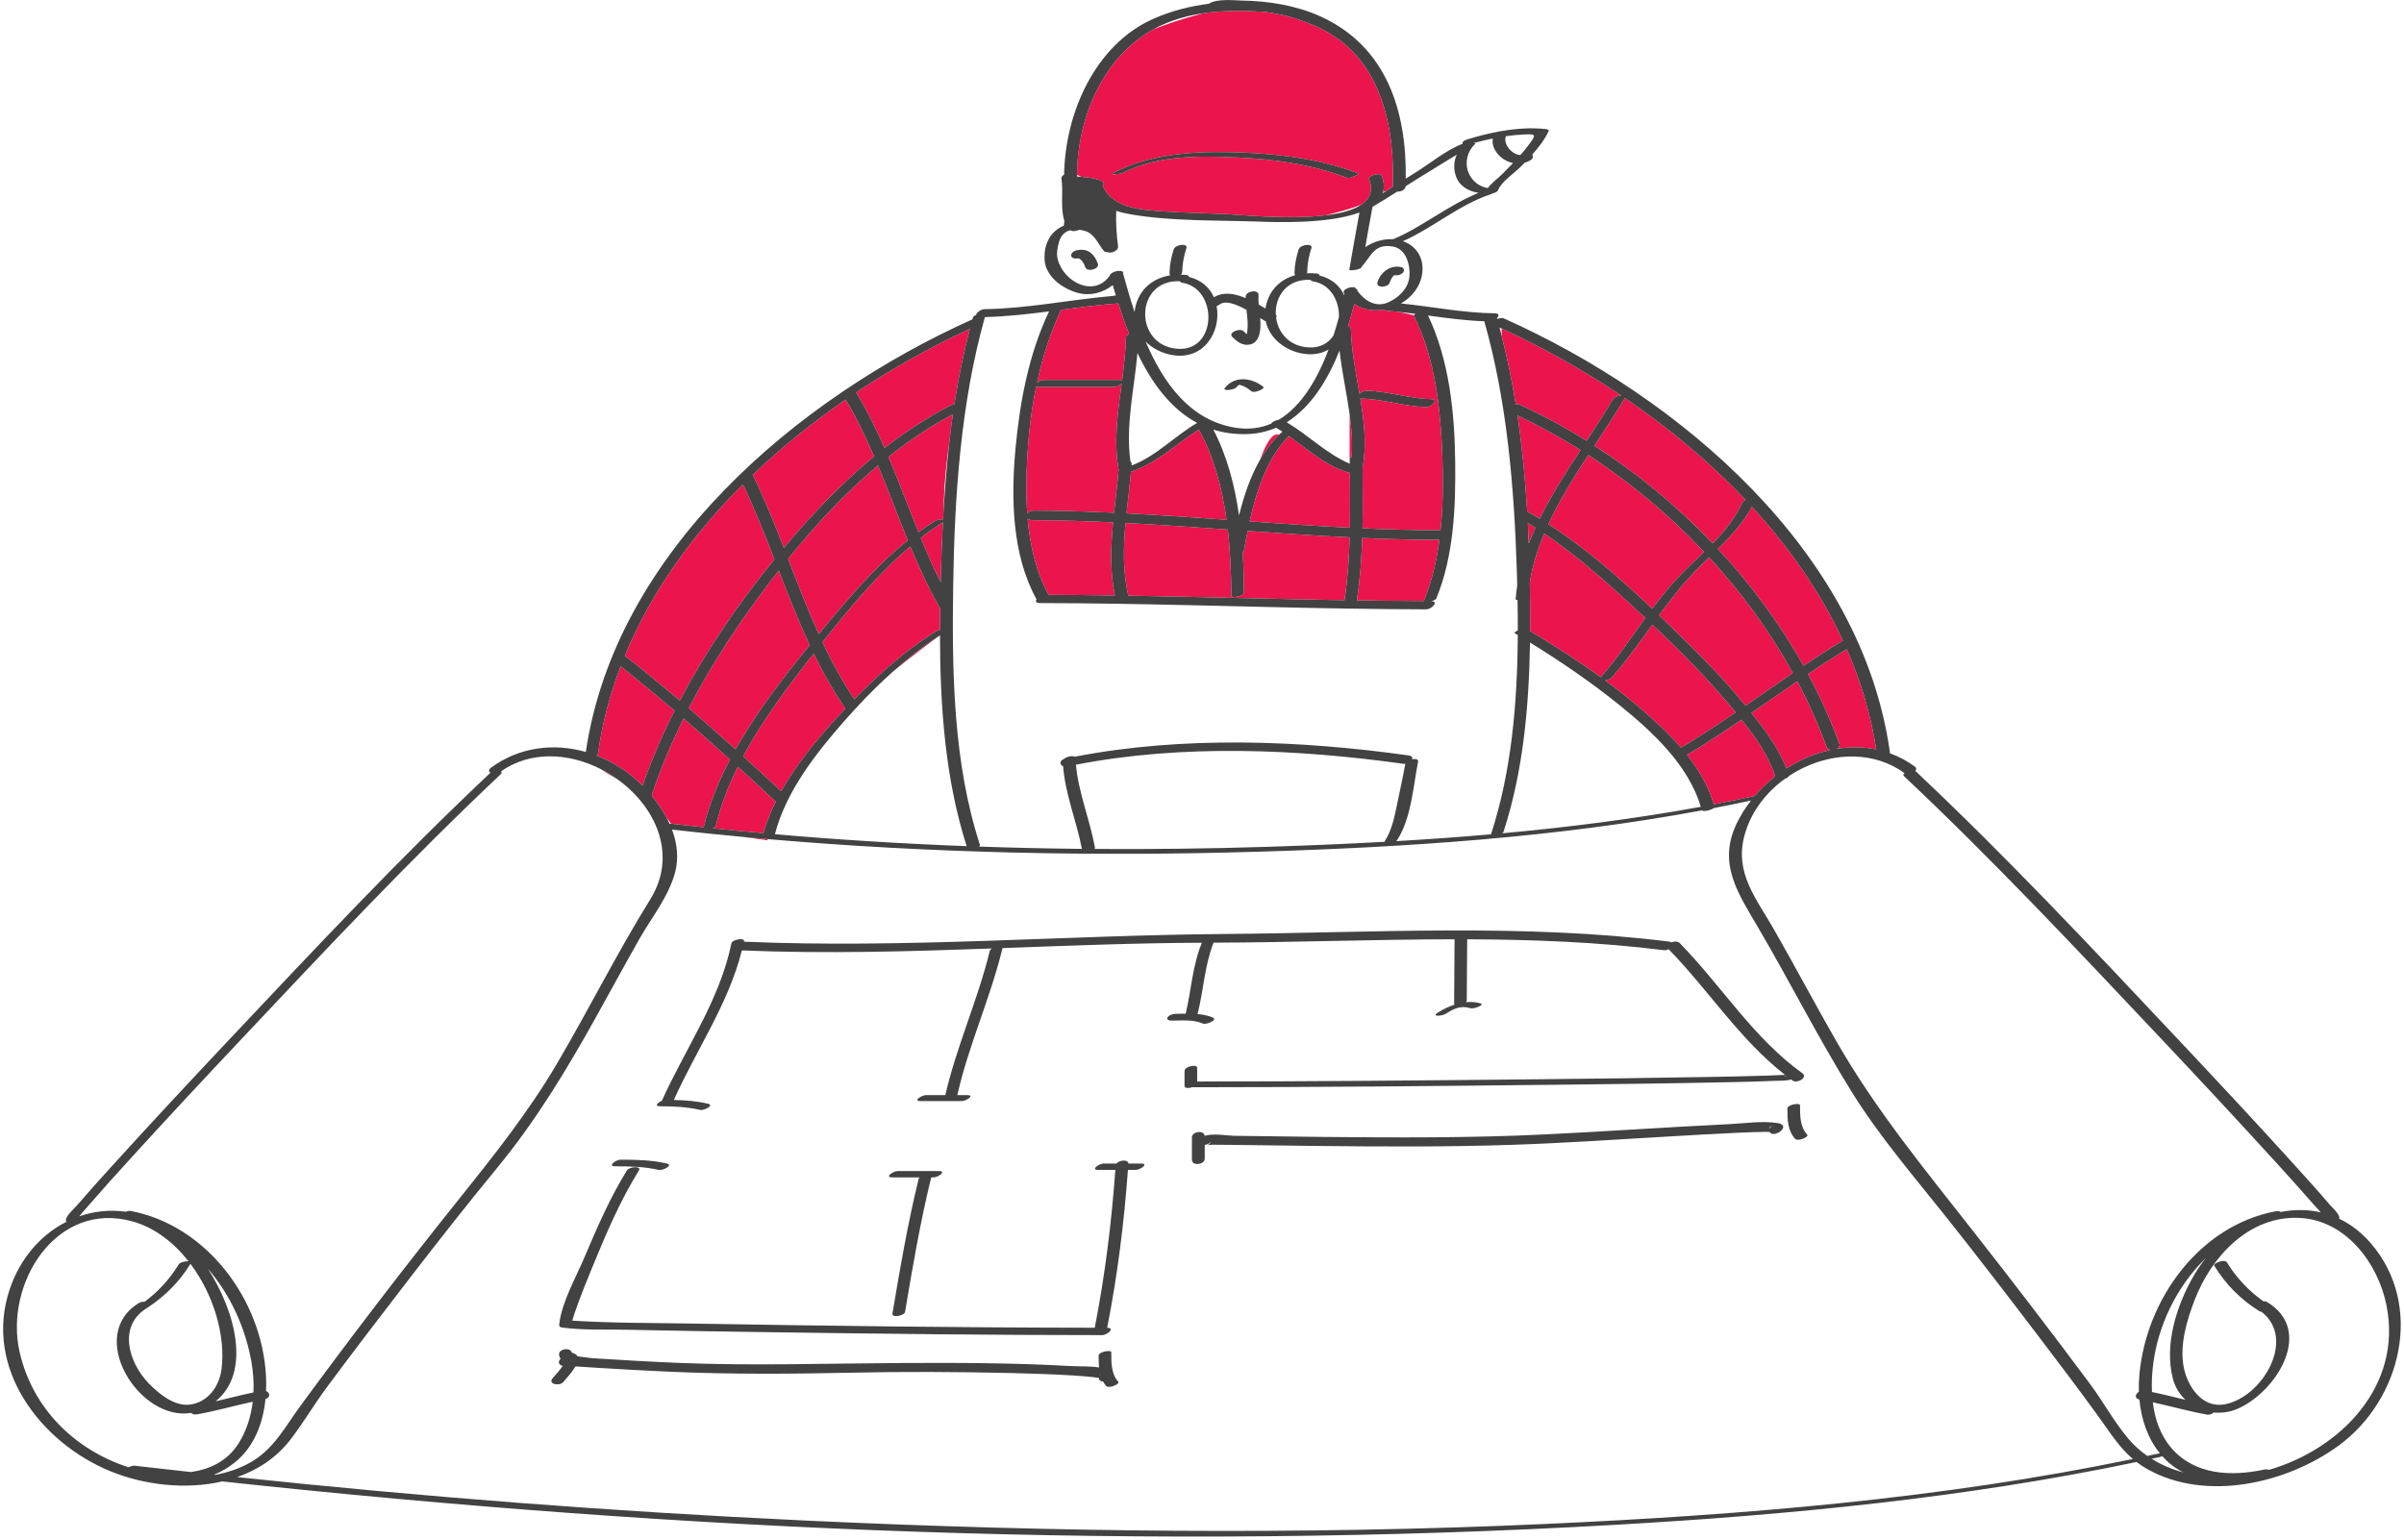 <svg width="551" height="353" viewBox="0 0 551 353" fill="none" xmlns="http://www.w3.org/2000/svg">
<path d="M246.857 40.088L247.853 40.547C249.181 40.657 250.497 40.79 251.77 41.21C251.974 41.229 252.137 41.284 252.227 41.387C252.364 41.441 252.503 41.485 252.64 41.547C253.144 41.775 252.997 42.267 252.725 42.61C254.46 46.398 258.334 47.62 262.463 48.093C268.744 48.813 275.091 48.791 281.399 49.109C284.316 49.256 295.336 50.394 303.813 49.364C306.33 48.754 309.676 47.863 311.977 46.947C313.969 45.614 314.825 43.706 313.765 40.984C313.517 40.349 316.365 39.442 316.662 40.208C317.23 41.668 317.292 42.919 317.001 44.013C317.251 43.928 317.485 43.865 317.698 43.815C318.205 43.497 318.714 43.179 319.219 42.857C319.723 29.105 316.601 13.821 303.413 6.911C299.199 4.703 294.593 3.343 289.885 2.71C285.233 2.418 280.511 2.355 275.907 3.021C275.715 3.07 275.534 3.106 275.34 3.158C270.688 4.399 267.144 5.591 264.391 6.721C252.766 13.127 246.96 26.964 246.857 40.088ZM281.84 34.883C291.784 35.104 302.089 36.202 311.432 39.796C311.609 39.864 309.479 41.055 308.694 40.753C300.937 37.77 292.322 36.526 284.057 36.13C275.372 35.714 265.326 35.51 257.413 39.633C256.924 39.888 254.004 40.259 255.216 39.628C263.244 35.445 272.933 34.686 281.84 34.883ZM354.888 120.174C357.422 114.712 360.707 109.445 364.048 104.325C373.665 110.586 382.634 118.091 390.584 126.535C388.395 128.663 386.131 130.743 384.046 133.009C382.13 135.091 380.379 137.306 378.689 139.569C371.297 132.572 363.406 125.643 354.888 120.174ZM351.911 121C351.365 122.193 350.855 123.396 350.388 124.61C350.328 123.048 350.256 121.485 350.175 119.919C350.756 120.273 351.336 120.631 351.911 121ZM377.11 141.706C373.792 146.291 370.624 150.998 366.897 155.264C361.671 151.483 356.213 148.008 350.707 144.677C350.735 140.94 350.701 137.222 350.637 133.545C351.23 129.708 352.399 125.975 353.935 122.33C362.229 127.942 369.868 134.888 377.11 141.706ZM365.447 102.191C367.889 98.478 370.305 94.839 372.424 91.254C382.388 98.037 391.817 105.87 400.094 114.629C399.757 114.764 399.486 114.944 399.386 115.162C397.709 118.82 395.255 121.794 392.553 124.572C384.427 116.047 375.261 108.495 365.447 102.191ZM352.893 118.933C351.945 118.357 350.992 117.795 350.028 117.26C349.588 109.912 348.891 102.545 347.816 95.255C352.748 97.585 357.577 100.241 362.264 103.193C358.927 108.287 355.577 113.513 352.893 118.933ZM399.164 165.002C402.29 168.918 405.355 173.234 406.884 177.993C405.168 179.339 403.581 180.851 402.175 182.507C399.057 183.179 395.929 183.809 392.794 184.407C391.58 180.248 389.378 176.501 386.669 173.086C390.929 170.536 395.065 167.797 399.164 165.002ZM413.211 176.098C412.547 176.454 411.91 176.796 411.3 177.123C411.924 176.757 412.561 176.414 413.211 176.098ZM397.812 163.334C393.733 166.114 389.618 168.838 385.377 171.376C385.346 171.394 385.324 171.414 385.296 171.433C382.244 167.904 378.719 164.732 375.304 161.828C372.906 159.788 370.419 157.854 367.88 155.987C368.481 155.9 369.106 155.703 369.325 155.455C372.737 151.592 375.708 147.393 378.715 143.222C379.142 143.626 379.57 144.031 379.995 144.432C386.284 150.38 392.328 156.629 397.812 163.334ZM419.532 171.953C415.988 172.724 412.548 174.185 409.428 176.186C407.683 171.51 404.521 167.329 401.431 163.456C404.939 161.039 408.433 158.601 411.951 156.199C414.548 161.108 416.809 166.164 418.686 171.334C418.818 171.696 419.145 171.887 419.532 171.953ZM347.412 92.677C346.571 87.435 345.509 82.246 344.214 77.135C344.178 76.402 344.176 75.812 344.189 75.325C353.418 79.57 362.689 84.705 371.564 90.675C370.85 90.749 370.011 90.982 369.783 91.37C367.914 94.56 365.811 97.785 363.662 101.061C358.664 97.954 353.509 95.166 348.241 92.746C347.993 92.633 347.702 92.622 347.412 92.677ZM401.54 116.17C410.041 125.432 417.221 135.71 422.386 146.871C419.33 148.726 416.328 150.663 413.363 152.653C407.987 143.022 401.334 134.006 393.736 125.842C396.702 122.933 399.518 119.927 401.54 116.17ZM391.74 127.781C399.182 135.875 405.683 144.802 410.922 154.311C407.295 156.784 403.696 159.298 400.081 161.787C395.288 155.918 389.972 150.47 384.543 145.196C383.138 143.831 381.713 142.453 380.271 141.074C382.314 138.279 384.409 135.524 386.706 132.924C388.307 131.11 390.025 129.438 391.74 127.781ZM414.395 154.539C417.318 152.574 420.276 150.662 423.285 148.825C426.48 156.131 428.784 163.813 430.037 171.826C427.065 171.209 424.016 171.188 421.017 171.672C421.465 171.413 421.75 171.015 421.584 170.558C419.593 165.072 417.176 159.722 414.395 154.539ZM175.84 192.657L170.305 191.885C172.174 192.06 174.045 192.22 175.915 192.382L175.84 192.657ZM215.443 145.659C215.443 145.662 215.443 145.665 215.443 145.668C213.336 147.207 209.103 150.359 204.588 154.051C208.017 150.983 211.632 148.132 215.443 145.659ZM174.975 191.021C171.094 190.669 167.214 190.297 163.339 189.891C163.73 189.751 164.032 189.564 164.083 189.35C165.187 184.678 166.944 180.155 169.115 175.78C171.922 178.34 174.71 180.918 177.482 183.51C177.571 183.593 177.707 183.639 177.865 183.66C176.68 186.039 175.696 188.493 174.975 191.021ZM196.29 90.094C196.269 90.058 196.238 90.031 196.21 90.001C204.683 84.355 213.505 79.466 222.3 75.401C220.803 81.072 219.644 86.849 218.743 92.683C218.51 92.695 218.265 92.752 218.024 92.875C212.619 95.64 207.541 98.983 202.748 102.726C200.848 98.401 198.765 94.159 196.29 90.094ZM168.589 171.808C165.051 168.62 161.481 165.467 157.865 162.368C163.329 151.793 170.001 141.801 177.221 132.437C177.639 131.894 178.068 131.353 178.493 130.812C180.726 136.582 182.985 142.336 185.594 147.919C179.645 155.201 173.425 163.217 168.589 171.808ZM153.983 188.86C153.936 188.855 153.874 188.859 153.81 188.864C153.555 188.497 153.216 188.029 152.787 187.48C151.831 185.67 150.661 183.958 149.361 182.401C151.365 176.345 153.841 170.454 156.677 164.728C160.262 167.825 163.807 170.968 167.318 174.149C164.691 179.148 162.568 184.33 161.283 189.671C158.848 189.41 156.415 189.143 153.983 188.86ZM215.602 133.5C213.949 130.171 212.456 126.77 211.047 123.332C212.694 122.047 214.381 120.846 216.111 119.754C215.895 123.939 215.742 128.112 215.632 132.257C215.621 132.668 215.612 133.085 215.602 133.5ZM186.498 149.835C188.616 154.188 190.982 158.418 193.758 162.449C193.101 163.147 192.445 163.846 191.8 164.551C187.18 169.605 182.508 175.239 179.056 181.409C176.171 178.719 173.269 176.043 170.345 173.391C174.828 165.029 180.716 157.234 186.336 150.041C186.389 149.973 186.444 149.903 186.498 149.835ZM218.39 95.012C218.086 97.141 217.82 99.278 217.577 101.418C216.932 105.884 216.46 110.431 216.339 114.657C216.318 115.389 216.301 116.109 216.285 116.824C216.241 117.567 216.187 118.31 216.148 119.052C215.502 119.086 214.594 119.266 214.335 119.427C213.033 120.231 211.762 121.099 210.515 122.012C208.197 116.269 206.045 110.453 203.629 104.757C208.271 101.058 213.187 97.756 218.39 95.012ZM137.571 176.27C138.967 176.972 140.311 177.785 141.577 178.7C139.909 177.771 138.569 176.936 137.571 176.27ZM208.642 125.287C210.61 130.017 212.734 134.677 215.278 139.148C215.327 139.234 215.4 139.298 215.484 139.352C215.46 141.032 215.444 142.719 215.441 144.413C215.126 144.48 214.858 144.559 214.736 144.635C207.756 148.925 201.526 154.439 195.796 160.326C193.01 156.147 190.643 151.762 188.525 147.253C194.48 139.693 201.127 131.666 208.642 125.287ZM201.226 106.719C203.595 112.402 205.733 118.191 208.063 123.893C200.421 130.038 193.78 137.929 187.657 145.396C185.1 139.748 182.875 133.934 180.634 128.125C186.806 120.5 193.641 113.105 201.226 106.719ZM175.761 130.406C168.312 139.774 161.452 149.909 155.814 160.629C151.719 157.159 147.571 153.754 143.347 150.448C143.307 150.417 143.26 150.393 143.209 150.373C149.236 135.724 158.776 122.526 170.293 111.053C172.959 116.66 175.251 122.445 177.5 128.249C176.917 128.967 176.334 129.686 175.761 130.406ZM142.247 152.772C146.433 156.085 150.556 159.48 154.618 162.95C151.8 168.529 149.325 174.26 147.278 180.122C146.924 179.769 146.567 179.427 146.208 179.099C143.416 176.547 140.189 174.563 136.76 173.24C136.931 173.09 137.05 172.915 137.077 172.719C138.04 165.816 139.813 159.163 142.247 152.772ZM179.665 125.622C177.463 119.955 175.193 114.318 172.526 108.875C179.131 102.556 186.319 96.787 193.826 91.616C196.322 95.814 198.427 100.188 200.347 104.648C192.771 110.896 185.93 118.124 179.665 125.622ZM326.36 137.804C321.237 137.79 316.115 137.735 310.992 137.658C311.722 132.903 312.068 128.128 312.219 123.342C317.893 123.592 323.571 123.753 329.256 123.771C329.511 123.771 329.735 123.718 329.931 123.633C329.291 128.52 328.183 133.307 326.36 137.739C326.351 137.763 326.353 137.784 326.36 137.804ZM281.123 119.169C273.482 118.624 265.841 118.096 258.193 117.701C258.53 114.504 258.941 111.314 259.231 108.153C265.151 106.234 269.588 101.776 274.779 98.478C278.21 104.709 280.108 111.873 281.123 119.169ZM256.302 69.537C257.038 71.857 257.859 74.217 258.786 76.544L258.785 76.574C258.373 76.77 258.063 77.045 258.057 77.379C257.999 80.64 257.614 83.919 257.181 87.203C257.05 87.14 256.854 87.1 256.559 87.1C250.766 87.1 244.973 87.1 239.179 87.1C238.729 87.1 238.107 87.39 237.687 87.724C238.935 81.941 240.73 76.285 243.22 71.029C247.474 70.467 251.729 69.907 256.009 69.583C256.11 69.576 256.208 69.56 256.302 69.537ZM317.973 71.257C318.838 71.323 319.7 71.412 320.561 71.502L324.067 72.269C324.048 72.309 324.041 72.346 324.057 72.379C329.056 82.38 330.237 94.134 330.602 105.157C330.779 110.506 330.75 116.138 330.163 121.686C329.983 121.612 329.763 121.566 329.491 121.565C323.749 121.547 318.015 121.384 312.284 121.129C312.377 116.535 312.329 111.934 312.302 107.332C313.265 102.033 312.665 96.696 311.783 91.36C311.874 91.375 311.977 91.385 312.096 91.388C317.103 91.517 321.89 93.191 326.901 93.32C328.106 93.351 329.948 91.558 327.983 91.507C322.976 91.378 318.189 89.704 313.178 89.575C312.65 89.561 312 89.898 311.601 90.285C310.743 85.265 309.724 80.248 309.622 75.267C309.617 75.026 309.331 74.912 308.941 74.899C309.491 73.118 309.967 71.364 310.38 69.68C312.355 71.031 314.822 71.403 317.215 70.993C317.343 71.129 317.581 71.228 317.973 71.257ZM258.614 136.568C257.329 131.096 257.462 125.501 257.973 119.906C265.788 120.309 273.596 120.852 281.404 121.41C281.994 126.536 282.193 131.683 282.222 136.573C282.226 137.236 285.125 136.754 285.119 135.797C285.101 132.838 285.018 129.782 284.828 126.696C284.979 126.58 285.085 126.45 285.109 126.311C285.362 124.851 285.643 123.311 285.959 121.734C293.75 122.289 301.542 122.819 309.34 123.202C309.204 128.02 308.871 132.827 308.16 137.615C291.645 137.337 275.131 136.841 258.614 136.568ZM286.42 119.546C287.991 112.456 290.493 104.932 295.336 100.068C295.463 100.11 295.592 100.155 295.723 100.202C300.092 103.335 304.151 107.007 309.407 108.444C309.432 112.628 309.466 116.812 309.393 120.989C301.73 120.61 294.075 120.09 286.42 119.546ZM255.757 67.784C255.511 67.804 255.267 67.833 255.021 67.854L255.728 67.684C255.738 67.718 255.747 67.75 255.757 67.784ZM309.396 106.331C309.377 106.323 309.359 106.312 309.34 106.304V94.996C309.787 98.244 310.042 101.489 309.799 104.717C309.554 104.901 309.391 105.124 309.391 105.379C309.392 105.697 309.395 106.014 309.396 106.331ZM288.779 105.452C289.906 102.412 291.152 99.996 292.34 99.657C292.593 99.585 292.904 99.57 293.254 99.595C291.495 101.292 290.022 103.279 288.779 105.452ZM255.535 136.523C250.468 136.449 245.401 136.395 240.333 136.384C237.445 131.042 236.072 125.032 235.537 118.917C235.739 119.124 236.075 119.263 236.564 119.264C242.755 119.283 248.938 119.475 255.117 119.764C254.58 125.385 254.379 131.011 255.535 136.523ZM237.49 88.646C237.619 88.69 237.802 88.715 238.045 88.715C243.838 88.715 249.631 88.715 255.425 88.715C255.94 88.715 256.677 88.337 257.083 87.947C256.202 94.549 255.225 101.171 256.387 107.713C256.111 110.971 255.696 114.261 255.341 117.559C249.166 117.27 242.987 117.079 236.799 117.059C236.149 117.057 235.676 117.384 235.449 117.786C235.135 113.375 235.221 108.932 235.46 104.668C235.757 99.383 236.397 93.97 237.49 88.646Z" fill="#EB144C"/>
<path d="M280.741 88.948C283.019 86.052 286.958 86.609 289.538 88.683C290.072 89.113 287.478 90.239 286.817 89.707C286.24 89.243 285.611 88.755 284.91 88.492C284.093 88.185 283.931 88.104 283.383 88.8C282.924 89.384 280.099 89.764 280.741 88.948ZM249.837 57.855C248.947 57.194 247.774 57.165 246.736 57.387C246.209 57.5 245.354 58.027 245.531 58.685C245.706 59.338 246.576 59.323 247.118 59.226C247.106 59.229 247.111 59.23 247.147 59.227C247.168 59.233 247.178 59.236 247.216 59.247C247.385 59.294 247.575 59.416 247.734 59.562C248.232 60.02 248.528 60.632 248.749 61.26C249.181 62.49 252.065 61.674 251.646 60.484C251.28 59.438 250.737 58.524 249.837 57.855ZM315.743 64.611C316.557 62.292 318.679 60.703 321.188 61.242C321.848 61.384 321.949 62.081 321.533 62.529C321.048 63.052 320.3 63.201 319.62 63.092C319.612 63.105 319.561 63.124 319.531 63.13C319.479 63.161 319.432 63.189 319.427 63.193C319.489 63.146 319.457 63.18 319.332 63.295C318.93 63.746 318.69 64.294 318.491 64.86C318.102 65.968 315.209 66.13 315.743 64.611ZM319.484 63.078C319.502 63.082 319.508 63.085 319.516 63.088C319.531 63.086 319.54 63.086 319.552 63.085C319.529 63.081 319.506 63.083 319.484 63.078ZM257.413 39.633C265.326 35.51 275.372 35.715 284.057 36.13C292.323 36.526 300.937 37.769 308.694 40.753C309.479 41.055 311.609 39.864 311.432 39.796C302.088 36.202 291.784 35.104 281.84 34.883C272.933 34.685 263.244 35.445 255.215 39.628C254.004 40.26 256.923 39.888 257.413 39.633ZM536.071 331.398C524.242 340.078 505.757 344.4 492.257 336.879C491.323 336.359 490.481 335.795 489.701 335.194C450.471 343.441 410.3 347.306 370.333 349.596C264.036 355.688 156.799 351.087 50.925 339.651C42.477 341.607 32.993 340.456 25.337 337.327C9.301 330.776 -3.849 313.645 2.227 295.585C4.643 288.405 9.441 283.038 15.254 280.107C15.193 280.05 15.143 279.984 15.118 279.902C14.844 278.994 17.16 276.926 17.63 276.379C20.289 273.28 23.025 270.247 25.768 267.224C34.665 257.42 43.695 247.736 52.773 238.099C72.237 217.439 91.724 196.645 112.398 177.179C112.402 177.175 112.409 177.172 112.414 177.167C111.997 176.917 111.899 176.484 112.616 175.961C119.108 171.221 127.005 170.336 134.269 172.401C141.024 126.441 182.666 91.297 222.894 73.205C222.939 73.045 222.979 72.884 223.024 72.724C223.081 72.524 223.355 72.353 223.709 72.221C223.817 71.673 224.84 70.892 225.628 70.882C235.498 70.753 245.208 68.71 255.021 67.854C255.267 67.833 255.511 67.804 255.757 67.784C255.747 67.75 255.738 67.718 255.728 67.684C255.492 66.904 255.266 66.133 255.046 65.37C252.832 67.126 249.9 67.926 247.046 67.155C243.608 66.226 239.621 63.457 239.42 59.514C239.228 55.747 240.875 52.958 243.944 51.675L243.84 51.656L243.95 50.609C243.075 47.994 243.633 44.38 243.386 41.783C243.321 41.667 243.306 41.538 243.34 41.403C243.321 41.262 243.304 41.118 243.279 40.984C243.207 40.606 243.489 40.276 243.9 40.041C244.104 25.929 251.02 10.223 264.34 4.32C268.5 2.477 272.745 1.411 277.065 0.866C278.85 -0.399 283.208 0.112 284.757 0.135C290.742 0.222 297.017 1.238 302.508 3.7C317.719 10.52 322.426 25.333 322.197 40.961C322.984 40.461 323.771 39.961 324.563 39.471C327.813 37.459 331.485 34.386 335.211 32.976C335.089 32.683 335.417 32.234 336.298 31.963C338.611 31.25 341.022 30.627 343.469 30.17C343.684 30.107 343.91 30.068 344.13 30.056C347.558 29.463 351.044 29.218 354.426 29.607C354.623 29.629 355.099 29.763 354.951 30.076C354.017 32.052 352.644 33.818 351.161 35.47C351.493 35.829 351.443 36.387 350.589 36.853C350.221 37.054 349.838 37.19 349.45 37.299C349.165 37.594 348.881 37.886 348.6 38.176C347.233 39.584 344.043 41.706 343.364 43.593C343.239 43.942 342.679 44.206 342.085 44.345C341.949 44.431 341.76 44.519 341.499 44.606C334.406 46.971 328.393 52.265 321.558 55.294C324.572 56.354 326.494 59.126 325.96 62.788C325.527 65.762 323.594 68.131 321.102 69.58C328.281 70.293 335.339 71.749 342.585 71.833C343.677 71.846 343.604 72.426 343.113 72.937C343.132 73.004 343.149 73.071 343.167 73.138C343.706 72.927 344.311 72.832 344.674 72.994C384.973 91.033 426.727 126.359 433.169 172.484C433.18 172.56 433.177 172.633 433.165 172.705C435.134 173.419 437.047 174.418 438.861 175.742C439.31 176.07 439.265 176.444 438.986 176.762C439.017 176.782 439.051 176.799 439.078 176.824C459.971 196.496 479.667 217.512 499.322 238.407C508.301 247.952 517.249 257.53 526.04 267.248C528.696 270.185 531.363 273.118 533.923 276.14C534.357 276.652 536.408 278.486 536.157 279.316C536.147 279.348 536.128 279.377 536.113 279.407C538.749 280.659 541.239 282.532 543.458 285.122C555.616 299.319 550.427 320.863 536.071 331.398ZM423.285 148.825C420.277 150.662 417.318 152.574 414.395 154.539C417.176 159.722 419.593 165.072 421.584 170.557C421.75 171.015 421.465 171.412 421.017 171.671C424.016 171.187 427.064 171.209 430.037 171.825C428.783 163.813 426.479 156.13 423.285 148.825ZM350.636 133.545C350.7 137.222 350.734 140.94 350.706 144.677C356.212 148.008 361.67 151.483 366.896 155.264C370.623 150.997 373.791 146.291 377.109 141.706C369.867 134.888 362.228 127.942 353.933 122.33C352.398 125.976 351.229 129.708 350.636 133.545ZM351.911 121C351.336 120.631 350.756 120.273 350.174 119.919C350.255 121.484 350.327 123.048 350.387 124.61C350.855 123.396 351.365 122.193 351.911 121ZM367.88 155.985C370.419 157.852 372.906 159.786 375.304 161.826C378.719 164.731 382.243 167.903 385.296 171.431C385.324 171.412 385.346 171.392 385.377 171.374C389.617 168.837 393.733 166.113 397.812 163.332C392.329 156.627 386.284 150.378 379.996 144.428C379.571 144.026 379.143 143.621 378.716 143.218C375.709 147.39 372.738 151.589 369.326 155.451C369.106 155.702 368.481 155.898 367.88 155.985ZM400.081 161.787C403.696 159.298 407.295 156.784 410.922 154.311C405.683 144.802 399.182 135.875 391.74 127.781C390.025 129.438 388.307 131.111 386.705 132.924C384.408 135.525 382.313 138.279 380.27 141.074C381.712 142.453 383.137 143.83 384.542 145.196C389.972 150.47 395.288 155.918 400.081 161.787ZM390.584 126.536C382.634 118.092 373.665 110.586 364.048 104.326C360.707 109.446 357.422 114.713 354.888 120.175C363.407 125.644 371.298 132.572 378.69 139.57C380.38 137.307 382.131 135.092 384.047 133.01C386.131 130.745 388.395 128.665 390.584 126.536ZM362.263 103.193C357.576 100.24 352.747 97.584 347.815 95.255C348.891 102.545 349.587 109.912 350.027 117.26C350.991 117.796 351.944 118.358 352.892 118.933C355.577 113.513 358.927 108.287 362.263 103.193ZM344.6 190.726C344.56 190.849 344.439 190.959 344.274 191.056C359.555 189.662 374.782 187.731 389.832 184.976C386.974 175.467 378.953 167.959 371.466 161.882C364.882 156.537 357.88 151.77 350.679 147.308C350.445 161.993 349.114 176.901 344.6 190.726ZM392.793 184.407C395.929 183.809 399.056 183.179 402.174 182.507C403.581 180.851 405.167 179.339 406.883 177.993C405.354 173.234 402.289 168.918 399.163 165.002C395.065 167.797 390.929 170.536 386.667 173.085C389.377 176.501 391.579 180.248 392.793 184.407ZM409.429 176.186C412.548 174.185 415.988 172.724 419.533 171.953C419.146 171.887 418.819 171.697 418.688 171.334C416.811 166.164 414.55 161.108 411.953 156.199C408.435 158.601 404.941 161.04 401.433 163.456C404.521 167.329 407.684 171.51 409.429 176.186ZM401.54 116.17C399.518 119.927 396.702 122.932 393.735 125.842C401.333 134.006 407.985 143.022 413.362 152.653C416.328 150.663 419.33 148.726 422.385 146.871C417.221 135.71 410.041 125.433 401.54 116.17ZM372.424 91.255C370.305 94.839 367.889 98.479 365.447 102.192C375.261 108.495 384.427 116.048 392.553 124.574C395.255 121.796 397.709 118.822 399.386 115.164C399.486 114.946 399.758 114.766 400.094 114.631C391.817 105.871 382.389 98.038 372.424 91.255ZM343.699 75.096C343.88 75.773 344.042 76.456 344.214 77.135C345.509 82.246 346.57 87.435 347.412 92.677C347.703 92.622 347.994 92.633 348.24 92.746C353.509 95.166 358.664 97.954 363.661 101.061C365.81 97.785 367.913 94.56 369.782 91.37C370.01 90.981 370.848 90.748 371.563 90.675C362.689 84.705 353.418 79.57 344.188 75.325C344.025 75.25 343.862 75.17 343.699 75.096ZM320.562 71.502C319.701 71.412 318.839 71.323 317.974 71.257C317.582 71.227 317.344 71.129 317.216 70.995C314.823 71.405 312.355 71.033 310.381 69.682C309.968 71.366 309.492 73.12 308.942 74.901C309.332 74.914 309.618 75.028 309.623 75.269C309.725 80.249 310.744 85.267 311.602 90.287C312.001 89.9 312.651 89.563 313.179 89.577C318.19 89.706 322.977 91.38 327.984 91.509C329.949 91.559 328.107 93.353 326.902 93.322C321.891 93.193 317.104 91.519 312.097 91.39C311.979 91.387 311.876 91.377 311.784 91.362C312.665 96.698 313.265 102.035 312.303 107.334C312.33 111.936 312.378 116.538 312.285 121.131C318.015 121.385 323.75 121.549 329.492 121.567C329.764 121.568 329.984 121.614 330.164 121.688C330.751 116.14 330.781 110.508 330.603 105.159C330.237 94.136 329.057 82.382 324.058 72.381C324.042 72.348 324.049 72.311 324.068 72.271C324.113 72.177 324.245 72.068 324.435 71.958C323.146 71.789 321.855 71.638 320.562 71.502ZM329.256 123.77C323.571 123.752 317.893 123.591 312.219 123.341C312.068 128.127 311.722 132.902 310.992 137.657C316.115 137.735 321.237 137.79 326.36 137.803C326.353 137.783 326.351 137.762 326.36 137.738C328.183 133.305 329.291 128.518 329.931 123.632C329.735 123.717 329.511 123.771 329.256 123.77ZM268.568 81.383C266.284 80.97 264.155 79.888 262.59 78.328C266.627 87.806 272.735 96.365 283.108 98.054C286.221 98.561 288.968 98.161 291.399 97.11C291.572 96.73 292.421 96.335 293.132 96.217C298.404 93.068 302.025 86.717 304.509 80.139C302.897 81.076 300.884 81.491 298.5 81.06C294.465 80.331 290.921 77.51 290.118 73.659C290.06 73.64 290.002 73.621 289.951 73.593C289.648 73.428 289.264 73.193 288.83 72.923C288.921 73.958 288.949 74.995 288.779 76.037C288.571 77.317 287.972 78.671 286.558 78.973C284.816 79.345 283.595 78.402 282.418 77.222C281.444 76.245 284.191 75.082 285.078 75.972C285.278 76.173 285.515 76.427 285.774 76.644C285.97 75.667 285.985 74.656 285.948 73.665C285.916 72.801 285.798 71.918 285.691 71.035C283.36 69.748 280.817 68.738 279.471 69.861C279.292 70.01 279.077 70.106 278.851 70.163C279.947 75.851 276.05 82.734 268.568 81.383ZM292.482 72.825C292.939 76.236 295.431 79.407 299.982 79.655C302.632 79.8 304.508 78.646 305.633 76.921C306.1 75.481 306.517 74.057 306.888 72.674C306.992 69.036 305.011 65.204 300.984 64.515C300.624 64.453 300.428 64.32 300.352 64.157C294.862 63.914 292.205 68.056 292.418 72.128C292.646 72.342 292.636 72.589 292.482 72.825ZM292.489 98.069C290.478 98.933 288.271 99.452 285.841 99.526C283.013 99.611 280.447 99.234 278.101 98.5C281.231 104.479 283.01 111.263 283.988 118.176C285.08 113.76 286.57 109.317 288.78 105.452C290.023 103.279 291.496 101.292 293.254 99.596C293.477 99.381 293.698 99.164 293.93 98.959C293.456 98.649 292.975 98.354 292.489 98.069ZM271.053 64.837C270.693 64.775 270.497 64.642 270.421 64.479C259.989 64.017 259.791 79.417 270.05 79.976C278.991 80.464 279.191 66.23 271.053 64.837ZM260.706 80.947C259.966 89.232 257.938 97.613 259.106 105.849C259.288 105.97 259.398 106.152 259.377 106.413C259.369 106.516 259.359 106.619 259.351 106.722C264.904 104.675 269.278 99.93 274.393 96.959C268.261 93.701 263.926 87.692 260.706 80.947ZM258.193 117.701C265.841 118.096 273.482 118.624 281.123 119.169C280.108 111.873 278.21 104.709 274.778 98.479C269.587 101.776 265.151 106.235 259.23 108.154C258.941 111.314 258.53 114.504 258.193 117.701ZM257.974 119.906C257.462 125.501 257.329 131.096 258.615 136.568C275.132 136.841 291.645 137.337 308.162 137.615C308.873 132.827 309.206 128.02 309.342 123.202C301.543 122.819 293.752 122.288 285.961 121.734C285.645 123.31 285.365 124.851 285.111 126.311C285.087 126.45 284.981 126.58 284.83 126.696C285.02 129.782 285.103 132.838 285.121 135.797C285.127 136.755 282.227 137.236 282.224 136.573C282.195 131.684 281.996 126.536 281.406 121.41C273.597 120.853 265.789 120.31 257.974 119.906ZM309.393 120.989C309.466 116.812 309.432 112.628 309.407 108.444C304.151 107.007 300.092 103.336 295.723 100.202C295.621 100.129 295.521 100.053 295.419 99.98C295.39 100.008 295.364 100.04 295.336 100.068C290.494 104.932 287.991 112.456 286.42 119.546C294.075 120.09 301.73 120.61 309.393 120.989ZM309.799 104.717C310.042 101.488 309.787 98.244 309.34 94.996C308.668 90.111 307.559 85.217 307.024 80.357C304.362 87.029 300.512 93.354 294.905 96.812C299.845 99.733 304.068 104.07 309.34 106.304C309.359 106.312 309.377 106.323 309.396 106.331C309.395 106.014 309.392 105.697 309.391 105.379C309.391 105.124 309.554 104.901 309.799 104.717ZM348.487 35.537C349.222 34.702 349.937 33.85 350.584 32.953C352.069 30.892 352.138 30.703 349.307 30.83C347.918 30.893 346.537 31.026 345.164 31.221C344.409 32.964 346.604 35.542 348.487 35.537ZM336.535 39.444C337.341 41.53 338.973 42.747 340.999 43.13C341.874 41.926 343.435 40.808 344.324 39.909C345.146 39.077 345.974 38.237 346.791 37.385C345.769 37.173 344.791 36.705 343.974 35.996C342.757 34.939 341.832 33.331 342.156 31.75C340.668 32.054 339.187 32.401 337.725 32.813C338.072 32.816 338.264 32.884 338.078 33.05C336.336 34.612 335.684 37.24 336.535 39.444ZM320.261 43.92C318.386 45.117 316.502 46.301 314.585 47.419C313.991 50.502 313.458 53.596 312.924 56.69C312.98 56.648 313.029 56.6 313.088 56.56C314.809 55.391 317.212 54.713 319.294 54.844C319.297 54.844 319.3 54.845 319.304 54.845C325.507 52.324 332.124 46.924 338.906 44.222C336.576 43.858 334.41 42.655 333.639 40.22C333.118 38.575 333.227 36.909 333.905 35.455C333.332 35.799 332.758 36.142 332.187 36.49C329.7 38.008 327.221 39.538 324.747 41.076C323.88 41.615 323.017 42.162 322.155 42.712C322.155 42.721 322.155 42.731 322.154 42.74C322.123 43.518 321.093 43.979 320.261 43.92ZM246.847 40.464C247.183 40.493 247.518 40.52 247.854 40.547C249.182 40.657 250.498 40.79 251.771 41.21C251.975 41.229 252.138 41.284 252.228 41.387C252.365 41.441 252.504 41.485 252.641 41.547C253.145 41.775 252.998 42.267 252.726 42.61C254.461 46.398 258.335 47.62 262.464 48.093C268.745 48.813 275.092 48.791 281.4 49.109C284.317 49.256 295.337 50.394 303.814 49.364C307.149 48.959 310.081 48.216 311.978 46.947C313.97 45.614 314.826 43.706 313.766 40.984C313.518 40.349 316.366 39.442 316.663 40.208C317.231 41.668 317.293 42.919 317.002 44.013C316.978 44.106 316.968 44.205 316.938 44.295C317.192 44.136 317.445 43.975 317.699 43.815C318.206 43.497 318.715 43.179 319.22 42.857C319.724 29.105 316.602 13.821 303.414 6.911C299.2 4.703 294.594 3.343 289.886 2.71C285.234 2.418 280.512 2.355 275.908 3.021C272.723 3.482 269.594 4.288 266.585 5.621C265.83 5.955 265.103 6.328 264.392 6.72C252.767 13.128 246.961 26.965 246.859 40.089C246.856 40.213 246.847 40.339 246.847 40.464ZM257.397 62.665C258.169 65.448 259.031 68.476 260.053 71.556C260.093 71.129 260.153 70.696 260.261 70.253C261.273 66.077 264.435 63.741 268.237 63.122C268.122 62.998 268.05 62.839 268.053 62.63C268.079 60.758 268.447 58.938 269.019 57.159C269.371 56.064 272.311 55.69 271.934 56.861C271.362 58.64 270.995 60.459 270.968 62.332C270.965 62.572 270.822 62.782 270.608 62.956C271.013 62.963 271.42 62.982 271.83 63.024C272.317 63.074 272.502 63.266 272.502 63.496C275.381 64.188 277.26 65.965 278.233 68.16C280.397 66.822 282.997 67.291 285.515 68.348C285.518 68.214 285.518 68.079 285.527 67.945C285.611 66.699 288.554 66.245 288.456 67.697C288.408 68.408 288.437 69.119 288.498 69.831C289.033 70.13 289.551 70.431 290.049 70.725C290.089 70.462 290.129 70.2 290.194 69.932C291.087 66.249 293.651 63.997 296.852 63.09C296.755 62.971 296.696 62.821 296.698 62.631C296.724 60.759 297.092 58.939 297.663 57.16C298.015 56.065 300.955 55.691 300.578 56.862C300.006 58.641 299.639 60.46 299.613 62.333C299.612 62.447 299.573 62.554 299.516 62.655C300.252 62.613 301.003 62.625 301.762 62.703C302.249 62.753 302.434 62.945 302.434 63.175C305.249 63.851 307.112 65.564 308.103 67.692C308.124 67.594 308.146 67.496 308.167 67.399C308.127 67.337 308.083 67.281 308.044 67.218C307.456 66.261 310.28 65.362 310.743 66.115C310.77 66.16 310.801 66.203 310.829 66.248C311.021 66.296 311.136 66.387 311.104 66.532C311.097 66.564 311.089 66.597 311.083 66.63C312.65 68.858 315.222 70.549 318.046 69.378C320.357 68.42 322.611 66.353 322.99 63.751C323.377 61.094 322.394 57.033 319.231 56.519C315.133 55.852 314.47 58.341 312.343 60.874C312.298 60.927 312.235 60.977 312.163 61.024C312.159 61.05 312.154 61.076 312.149 61.103C311.998 61.941 309.214 62.088 309.252 61.879C310.041 57.497 310.755 53.101 311.587 48.726C304.229 51.448 291.847 50.925 288.488 50.806C279.019 50.471 268.992 50.759 259.621 49.223C258.312 49.008 257.037 48.735 255.846 48.348C255.726 51.065 255.908 53.755 256.258 56.451C256.397 57.517 254.663 58.182 253.812 57.805C253.475 57.813 253.185 57.742 253.033 57.561C251.69 55.962 250.887 53.627 248.729 52.968C248.279 52.83 247.825 52.732 247.377 52.676C246.701 52.991 245.77 53.128 245.333 52.775C244.123 53.089 243.146 53.921 242.726 55.485C242.401 56.694 242.101 58.054 242.399 59.303C243.686 64.695 250.821 68.347 254.417 63.122C254.389 62.954 254.553 62.78 254.819 62.624C255.539 62.036 257.71 61.821 257.397 62.665ZM243.22 71.029C240.73 76.285 238.935 81.942 237.687 87.724C238.107 87.391 238.729 87.1 239.179 87.1C244.972 87.1 250.766 87.1 256.559 87.1C256.854 87.1 257.05 87.14 257.181 87.203C257.614 83.918 257.999 80.64 258.057 77.379C258.063 77.045 258.372 76.77 258.785 76.574C258.789 76.572 258.792 76.57 258.795 76.568C258.792 76.56 258.789 76.552 258.786 76.544C257.859 74.216 257.037 71.857 256.302 69.537C256.208 69.559 256.11 69.576 256.009 69.583C251.729 69.907 247.474 70.468 243.22 71.029ZM257.083 87.947C256.677 88.337 255.94 88.715 255.425 88.715C249.632 88.715 243.838 88.715 238.045 88.715C237.801 88.715 237.619 88.69 237.49 88.646C236.397 93.969 235.757 99.382 235.461 104.669C235.222 108.933 235.136 113.376 235.45 117.787C235.677 117.385 236.149 117.058 236.8 117.06C242.988 117.079 249.167 117.271 255.342 117.56C255.696 114.262 256.112 110.972 256.388 107.714C255.225 101.171 256.201 94.549 257.083 87.947ZM255.116 119.765C248.937 119.476 242.755 119.284 236.563 119.265C236.073 119.264 235.737 119.125 235.536 118.918C236.071 125.034 237.444 131.043 240.332 136.385C245.4 136.395 250.467 136.45 255.534 136.524C254.379 131.011 254.58 125.385 255.116 119.765ZM218.471 134.321C218.18 153.943 218.458 174.892 224.613 193.73C224.65 193.844 224.552 193.971 224.378 194.095C232.242 194.367 240.109 194.547 247.976 194.625C246.764 188.33 244.15 182.07 243.667 175.655C242.851 175.362 242.795 174.419 243.844 174.025C244.412 173.459 245.819 173.195 246.317 173.498C271.116 168.685 297.957 169.723 322.819 173.194C323.616 173.305 323.8 173.679 323.657 174.07C324.41 173.94 325.136 174.069 325.028 174.613C323.902 180.312 323.458 187.724 320.185 192.667C320.141 192.733 320.073 192.795 319.996 192.854C327.25 192.432 334.505 191.916 341.75 191.283C341.751 191.274 341.746 191.266 341.749 191.256C346.473 176.789 347.789 161.03 347.877 145.591C347.631 145.442 347.387 145.291 347.141 145.142C346.994 145.053 347.36 144.778 347.878 144.53C347.883 142.205 347.864 139.889 347.823 137.587C347.557 137.566 347.384 137.499 347.392 137.379C347.468 136.317 347.588 135.264 347.751 134.219C347.724 133.136 347.694 132.056 347.66 130.982C347.058 111.826 345.452 92.165 340.201 73.654C335.863 73.507 331.585 72.926 327.303 72.339C332.171 82.525 333.396 94.617 333.532 105.753C333.66 116.155 333.227 127.449 329.214 137.206C329.098 137.488 328.603 137.695 328.057 137.818C329.87 137.879 328.14 139.706 326.913 139.704C320.978 139.698 315.045 139.628 309.112 139.535C308.904 139.555 308.704 139.555 308.532 139.527C285.124 139.152 261.723 138.294 238.31 138.269C237.398 138.268 237.299 137.858 237.575 137.42C231.903 127.154 231.706 114.065 232.77 102.687C233.765 92.053 235.822 81.105 240.448 71.393C235.563 72.025 230.671 72.57 225.739 72.706C220.175 92.516 218.774 113.844 218.471 134.321ZM250.956 194.269C250.98 194.4 250.948 194.525 250.877 194.643C263.992 194.734 277.106 194.572 290.199 194.16C299.241 193.875 308.313 193.506 317.391 193.004C317.373 192.907 317.402 192.79 317.496 192.648C319.232 190.025 319.777 186.319 320.443 183.304C321.043 180.589 321.569 177.861 322.108 175.133C321.994 175.145 321.879 175.148 321.768 175.133C297.348 171.724 270.954 170.582 246.601 175.327C247.182 181.727 249.809 187.979 250.956 194.269ZM195.795 160.326C201.525 154.438 207.755 148.924 214.735 144.635C214.857 144.56 215.125 144.48 215.44 144.413C215.443 142.72 215.459 141.033 215.483 139.352C215.4 139.298 215.326 139.234 215.277 139.148C212.734 134.676 210.609 130.017 208.641 125.287C201.126 131.666 194.479 139.693 188.523 147.253C190.642 151.762 193.009 156.147 195.795 160.326ZM186.498 149.835C186.444 149.903 186.39 149.973 186.336 150.041C180.715 157.234 174.828 165.029 170.345 173.391C173.269 176.043 176.171 178.719 179.056 181.409C182.509 175.239 187.181 169.605 191.8 164.551C192.444 163.846 193.101 163.148 193.758 162.449C190.981 158.419 188.616 154.188 186.498 149.835ZM215.602 133.5C215.612 133.086 215.621 132.669 215.632 132.256C215.743 128.111 215.896 123.938 216.111 119.753C214.381 120.845 212.694 122.046 211.047 123.331C212.456 126.77 213.949 130.17 215.602 133.5ZM216.148 119.052C216.188 118.31 216.241 117.567 216.285 116.824C216.59 111.687 216.997 106.542 217.577 101.419C217.819 99.279 218.085 97.142 218.39 95.013C213.187 97.757 208.271 101.058 203.629 104.757C206.045 110.453 208.196 116.269 210.515 122.012C211.762 121.099 213.033 120.231 214.335 119.427C214.594 119.266 215.502 119.085 216.148 119.052ZM201.226 106.719C193.641 113.106 186.806 120.5 180.634 128.126C182.875 133.934 185.1 139.748 187.657 145.397C193.78 137.93 200.421 130.039 208.063 123.894C205.732 118.19 203.595 112.402 201.226 106.719ZM178.494 130.811C178.069 131.353 177.64 131.894 177.222 132.436C170.002 141.8 163.33 151.792 157.866 162.367C161.482 165.466 165.052 168.619 168.59 171.807C173.425 163.216 179.646 155.201 185.595 147.917C182.985 142.335 180.727 136.581 178.494 130.811ZM156.677 164.729C153.841 170.455 151.365 176.346 149.361 182.402C150.66 183.958 151.831 185.671 152.787 187.481C153.037 187.954 153.281 188.43 153.498 188.916C153.615 188.89 153.717 188.874 153.81 188.866C153.874 188.86 153.936 188.856 153.983 188.862C156.415 189.145 158.848 189.412 161.283 189.674C162.567 184.333 164.69 179.151 167.318 174.152C163.807 170.969 160.262 167.825 156.677 164.729ZM163.339 189.891C167.214 190.297 171.093 190.669 174.975 191.021C175.697 188.493 176.68 186.039 177.865 183.661C177.707 183.64 177.572 183.594 177.482 183.511C174.711 180.919 171.922 178.341 169.115 175.781C166.945 180.156 165.187 184.679 164.083 189.351C164.032 189.563 163.729 189.751 163.339 189.891ZM177.607 191.259C192.227 192.539 206.886 193.446 221.56 193.999C216.653 178.699 215.466 161.96 215.443 145.667C215.443 145.664 215.443 145.661 215.443 145.658C211.632 148.132 208.017 150.982 204.588 154.051C201.788 156.557 199.109 159.206 196.571 161.936C196.498 162.101 196.344 162.254 196.144 162.387C195.232 163.377 194.335 164.374 193.457 165.376C186.88 172.889 180.187 181.427 177.607 191.259ZM196.21 90.001C196.238 90.031 196.269 90.058 196.29 90.094C198.765 94.158 200.848 98.401 202.748 102.726C207.541 98.983 212.619 95.64 218.024 92.875C218.265 92.751 218.51 92.695 218.743 92.683C219.644 86.849 220.804 81.072 222.3 75.401C213.505 79.467 204.683 84.355 196.21 90.001ZM172.526 108.875C175.193 114.318 177.464 119.955 179.665 125.622C185.93 118.124 192.77 110.896 200.347 104.648C198.427 100.188 196.322 95.814 193.826 91.616C186.319 96.786 179.131 102.556 172.526 108.875ZM143.209 150.373C143.26 150.394 143.307 150.417 143.347 150.448C147.572 153.754 151.719 157.159 155.814 160.629C161.452 149.91 168.312 139.775 175.761 130.406C176.334 129.685 176.917 128.967 177.5 128.248C175.251 122.444 172.958 116.659 170.293 111.052C158.776 122.525 149.236 135.724 143.209 150.373ZM136.759 173.24C140.188 174.563 143.415 176.547 146.207 179.099C146.566 179.428 146.924 179.77 147.277 180.122C149.324 174.26 151.799 168.529 154.617 162.95C150.555 159.48 146.432 156.085 142.246 152.772C139.812 159.162 138.039 165.815 137.075 172.719C137.049 172.915 136.931 173.089 136.759 173.24ZM43.756 337.503C48.117 336.882 52.128 334.992 54.683 330.932C56.509 328.031 57.526 324.752 57.926 321.376C53.658 322.297 49.456 323.508 45.154 324.274C44.538 324.383 44.08 324.214 43.8 323.944C31.866 325.937 19.515 306.062 31.94 298.693C32.262 298.502 32.705 298.438 33.127 298.464C36.291 296.141 38.911 293.236 40.986 289.856C41.249 289.428 42.492 289.106 43.212 289.182C39.798 284.837 35.427 281.468 30.44 280.059C12.865 275.097 0.976 294.34 4.48 309.912C7.378 322.792 17.022 332.372 29.418 336.395C29.957 336.181 30.545 336.011 30.823 336.044C35.131 336.55 39.444 337.023 43.756 337.503ZM43.651 289.757C43.648 289.763 43.648 289.767 43.644 289.773C41.128 293.873 37.815 297.178 33.833 299.799C33.823 299.805 33.817 299.811 33.808 299.817C26.925 303.9 29.411 312.347 34.118 317.202C36.372 319.527 39.931 322.456 43.454 322.046C47.639 321.558 50.286 317.855 50.778 313.892C51.747 306.088 48.914 296.756 43.651 289.757ZM49.42 321.287C52.314 320.607 55.19 319.851 58.1 319.248C58.204 316.828 58.014 314.389 57.59 312.03C56.215 304.378 52.775 296.826 47.651 290.888C53.87 300.518 57.703 314.597 49.42 321.287ZM57.279 335.358C62.732 332.32 65.291 327.197 68.825 322.376C80.479 306.48 92.491 290.813 104.801 275.419C112.995 265.173 121.04 255.136 127.708 243.781C135.005 231.355 141.457 218.433 149.05 206.181C153.995 198.203 151.979 189.758 146.69 183.436C146.6 183.367 146.526 183.285 146.476 183.185C145.048 181.52 143.392 180.009 141.577 178.699C140.311 177.784 138.968 176.971 137.571 176.269C130.341 172.635 121.673 172.065 114.815 176.855C115.055 176.985 115.086 177.218 114.701 177.581C94.159 196.922 74.788 217.572 55.457 238.107C46.563 247.554 37.704 257.036 28.985 266.644C26.262 269.644 23.537 272.647 20.891 275.715C20.474 276.198 18.716 278.152 18.177 278.864C21.58 277.687 25.228 277.307 28.89 277.824C29.213 277.657 29.589 277.572 29.952 277.641C47.467 280.978 60.083 298.096 60.97 315.531C61.027 316.651 61.028 317.79 60.977 318.932C61.916 319.26 62.033 320.39 60.849 320.757C60.295 326.256 58.294 331.65 53.906 335.233C52.394 336.467 50.768 337.4 49.068 338.1C49.175 338.112 49.283 338.125 49.39 338.137C52.147 337.627 54.813 336.731 57.279 335.358ZM488.854 334.509C485.752 331.853 483.71 328.566 481.171 325.047C476.535 318.622 471.743 312.307 466.949 306C460.164 297.073 453.328 288.184 446.361 279.399C438.806 269.875 430.879 260.726 424.44 250.373C416.815 238.114 410.321 225.216 403.03 212.764C398.403 204.861 393.599 198.01 398.057 188.788C398.952 186.937 400.057 185.182 401.331 183.546C398.483 184.158 395.627 184.736 392.765 185.287C392.175 185.759 390.445 186.155 390.11 185.797C356.622 192.021 322.24 194.264 288.301 195.276C250.844 196.392 213.265 195.617 175.914 192.382C174.044 192.22 172.173 192.06 170.304 191.885C164.873 191.378 159.448 190.821 154.028 190.206C155.214 193.38 155.619 196.763 154.706 200.115C153.214 205.59 149.341 210.36 146.567 215.245C143.139 221.283 139.838 227.39 136.459 233.454C129.748 245.501 122.666 257.184 113.882 267.844C107.067 276.115 100.458 284.556 93.911 293.04C87.527 301.311 81.188 309.619 74.954 318.003C72.024 321.944 69.484 326.312 66.489 330.164C63.309 334.254 59.078 337.008 54.364 338.659C97.459 343.239 140.693 346.559 183.981 348.592C240.788 351.259 297.763 351.977 354.587 349.386C399.505 347.339 444.751 343.66 488.854 334.509ZM495.043 333.196C492.213 329.718 490.77 325.356 490.356 320.881C489.106 320.609 489.443 319.594 490.239 319.082C490.195 317.708 490.239 316.334 490.368 314.982C491.995 297.827 504.078 281.046 521.586 277.71C522.083 277.615 522.471 277.702 522.752 277.871C525.811 277.282 528.927 277.27 531.943 277.961C531.172 277.094 530.308 276.18 530.072 275.908C527.338 272.767 524.547 269.676 521.744 266.596C512.927 256.907 503.99 247.326 495.003 237.794C475.863 217.494 456.702 197.067 436.381 177.934C436.159 177.725 436.262 177.478 436.529 177.255C429.641 172.271 420.653 172.486 413.211 176.098C412.561 176.413 411.924 176.757 411.3 177.123C410.859 177.382 410.422 177.647 409.996 177.93C409.969 178.152 409.577 178.39 409.083 178.57C404.689 181.758 401.26 186.249 399.833 191.551C397.53 200.114 402.483 205.921 406.559 213.035C411.447 221.566 416.033 230.266 420.93 238.792C429.976 254.54 441.169 268.137 452.325 282.363C461.368 293.894 470.285 305.528 479.029 317.288C482.026 321.318 484.633 326.112 487.863 329.916C489.141 331.421 490.596 332.706 492.17 333.804C493.128 333.601 494.088 333.406 495.043 333.196ZM503.012 292.137C503.789 290.824 504.667 289.574 505.629 288.396C498.931 294.876 494.533 303.964 493.466 313.134C493.24 315.075 493.14 317.111 493.228 319.149C495.804 319.677 498.352 320.328 500.908 320.944C499.549 319.663 498.513 318.002 498.008 316.02C495.995 308.119 498.972 298.966 503.012 292.137ZM500.396 337.577C498.997 336.856 497.681 335.944 496.488 334.789C496.175 334.487 495.878 334.174 495.592 333.853C495.382 333.949 495.16 334.029 494.952 334.075C494.354 334.207 493.754 334.327 493.156 334.457C495.387 335.855 497.836 336.887 500.396 337.577ZM546.989 299.287C545.047 289.6 537.663 279.711 526.971 279.23C515.539 278.716 506.888 288.034 503.041 297.98C501.231 302.659 499.55 308.295 500.491 313.361C501.297 317.698 504.624 322.904 509.835 321.983C518.517 320.449 526.426 306.955 518.323 300.75C518.161 300.74 518.017 300.708 517.908 300.642C513.608 298.001 510.153 294.498 507.515 290.203C507.168 289.639 509.897 288.587 510.412 289.427C512.595 292.981 515.41 295.957 518.767 298.349C519.061 298.325 519.335 298.358 519.537 298.477C530.632 305.058 521.694 319.187 512.842 323.003C511.073 323.766 509.191 324.018 507.373 323.84C506.999 324.192 506.436 324.433 505.886 324.335C501.687 323.587 497.583 322.416 493.422 321.504C493.897 325.379 495.171 329.123 497.752 332.071C503.17 338.258 511.462 338.527 519.009 336.928C519.435 336.838 519.784 336.882 520.053 336.999C536.475 332.23 550.688 317.737 546.989 299.287ZM273.248 249.279C272.437 249.545 271.494 249.508 271.494 249.008C271.494 247.863 271.494 246.719 271.494 245.574C271.494 244.463 274.391 243.92 274.391 244.798C274.391 245.853 274.391 246.907 274.391 247.962C274.396 247.962 274.402 247.961 274.407 247.961C300.355 247.957 326.304 247.721 352.251 247.448C365.505 247.309 378.759 247.159 392.012 246.912C396.262 246.832 400.514 246.752 404.763 246.616C406.123 246.573 407.485 246.53 408.844 246.455C408.949 246.449 409.041 246.442 409.131 246.435C398.739 238.334 391.608 227.009 382.455 217.632C382.135 217.8 381.769 217.897 381.424 217.854C366.425 215.988 351.363 215.411 336.282 215.356C336.265 220.02 336.193 224.684 336.186 229.349C336.186 229.504 336.112 229.644 335.998 229.772C337.118 229.667 338.249 229.726 339.366 230.052C339.974 230.23 339.256 230.637 338.997 230.755C338.458 231 337.577 231.314 336.975 231.138C334.864 230.521 333.328 231.18 331.549 232.328C330.983 232.694 330.169 232.887 329.5 232.877C328.937 232.868 328.896 232.584 329.344 232.294C330.587 231.492 331.963 230.796 333.396 230.324C333.33 230.272 333.289 230.206 333.289 230.123C333.296 225.2 333.379 220.278 333.39 215.355C314.975 215.367 296.536 216.08 278.147 216.128C276.091 221.346 275.859 227.081 274.482 232.5C275.713 232.606 276.916 232.829 278 233.312C279.159 233.828 276.498 235.031 275.682 234.667C273.52 233.705 270.725 233.995 268.411 234C267.986 234 267.235 233.764 267.642 233.211C268.048 232.66 268.913 232.438 269.559 232.436C270.268 232.435 271.009 232.417 271.762 232.412C273.054 226.999 273.319 221.305 275.477 216.144C260.23 216.204 244.99 216.813 229.75 217.373C229.756 217.409 229.759 217.446 229.749 217.489C226.989 228.858 222.035 239.537 219.45 250.961C219.44 251.003 219.42 251.044 219.396 251.084C220.152 251.084 220.909 251.084 221.665 251.084C223.607 251.084 221.364 252.449 220.463 252.449C217.316 252.449 214.169 252.449 211.022 252.449C209.08 252.449 211.323 251.084 212.224 251.084C213.704 251.084 215.184 251.084 216.664 251.084C219.269 239.789 224.144 229.206 226.878 217.95C226.923 217.763 227.116 217.596 227.377 217.459C208.267 218.151 189.156 218.698 170.036 217.905C166.942 230.226 159.596 240.685 154.445 252.199C157.082 252.251 159.679 252.439 162.277 253.056C163.855 253.431 161.258 254.667 160.462 254.478C157.438 253.76 154.437 253.639 151.341 253.638C149.861 253.638 150.753 252.798 151.689 252.393C157.13 240.324 164.943 229.396 167.658 216.229C167.826 215.413 170.708 214.924 170.532 215.778C170.523 215.82 170.511 215.861 170.503 215.903C207.286 217.486 244.147 214.423 280.937 214.135C314.747 213.871 348.801 211.681 382.463 215.87C382.735 215.904 382.931 215.972 383.074 216.06C383.73 215.805 384.554 215.779 384.987 216.22C394.565 225.993 401.857 237.987 413.1 246.059C414.455 247.033 411.923 248.498 410.869 247.742C410.754 247.659 410.645 247.57 410.531 247.487C409.404 247.844 407.846 247.765 406.982 247.804C403.383 247.966 399.779 248.044 396.178 248.121C383.038 248.402 369.896 248.559 356.754 248.703C328.917 249.011 301.082 249.273 273.248 249.279ZM408.94 246.967C409.028 246.853 409.203 246.746 409.423 246.655C409.391 246.631 409.359 246.607 409.327 246.582C409.198 246.681 409.065 246.805 408.94 246.967ZM141.047 267.403C144.412 267.405 147.732 267.476 151.026 268.237C151.865 268.431 154.431 267.134 152.828 266.763C149.329 265.955 145.783 265.884 142.208 265.882C141.205 265.882 139.094 267.402 141.047 267.403ZM261.514 266.769C260.55 266.769 259.586 266.769 258.622 266.769C258.611 265.734 256.496 266.001 255.884 266.769C254.9 266.769 253.916 266.769 252.932 266.769C251.967 266.769 249.806 268.232 251.756 268.232C253.05 268.232 254.344 268.232 255.638 268.232C254.761 280.391 253.262 292.446 250.919 304.415C220.034 304.384 189.146 303.987 158.267 303.452C149.244 303.296 140.157 303.36 131.145 302.785C131.173 302.728 131.203 302.677 131.224 302.597C131.471 301.655 131.819 300.735 132.143 299.818C133.269 296.629 134.545 293.491 135.831 290.364C138.905 282.883 142.136 275.287 146.414 268.401C147.144 267.226 144.223 267.493 143.71 268.318C139.772 274.657 136.789 281.602 133.876 288.456C131.921 293.053 128.693 298.675 128.164 303.725C128.127 304.075 128.394 304.306 128.731 304.352C133.638 305.021 138.794 304.768 143.731 304.876C154.815 305.119 165.901 305.287 176.986 305.445C202.204 305.804 227.425 306.1 252.646 306.107C253.754 306.107 255.723 304.426 253.763 304.425C253.754 304.425 253.744 304.425 253.734 304.425C253.764 304.366 253.788 304.306 253.8 304.243C256.139 292.331 257.639 280.332 258.523 268.232C259.129 268.232 259.735 268.232 260.341 268.232C261.303 268.231 263.464 266.769 261.514 266.769ZM204.553 301.172C204.38 302.209 207.289 301.689 207.442 300.774C209.165 290.441 210.943 280.126 213.433 269.945C213.619 269.945 213.805 269.945 213.991 269.945C214.95 269.945 217.118 268.49 215.169 268.49C212.022 268.49 208.875 268.49 205.728 268.49C204.769 268.49 202.601 269.945 204.55 269.945C206.623 269.945 208.696 269.945 210.77 269.945C210.665 270.046 210.59 270.156 210.561 270.275C208.062 280.477 206.28 290.815 204.553 301.172ZM407.091 259.89C406.328 260.128 405.803 259.902 405.59 259.524C405.142 259.513 404.694 259.504 404.246 259.512C402.419 259.542 400.593 259.609 398.768 259.69C393.28 259.936 387.795 260.254 382.31 260.575C370.439 261.269 358.565 262.074 346.679 262.475C331.682 262.981 316.662 262.894 301.66 262.734C295.553 262.669 289.447 262.576 283.34 262.5C281.564 262.478 279.788 262.449 278.012 262.452C277.235 262.453 276.853 262.534 276.725 262.571C276.845 262.52 277.168 262.344 277.53 261.887C277.525 261.867 277.519 261.847 277.514 261.827C277.175 262.166 276.636 262.441 276.127 262.499C276.127 263.559 276.127 264.619 276.127 265.679C276.127 267.018 273.188 267.436 273.188 265.886C273.188 264.17 273.188 262.453 273.188 260.738C273.188 259.432 275.977 259.008 276.115 260.426C278.018 259.782 281.473 260.393 282.776 260.41C289.623 260.495 296.469 260.603 303.316 260.669C320.205 260.83 337.115 260.916 353.989 260.098C368.138 259.412 382.269 258.415 396.418 257.732C399.949 257.562 403.955 256.927 407.479 257.499C409.646 257.852 408.595 259.421 407.091 259.89ZM406.571 257.946C405.632 258.238 405.451 258.52 405.554 258.763C405.688 258.433 406.016 258.119 406.571 257.946ZM412.571 253.38C412.571 252.786 409.673 253.242 409.674 254.156C409.675 256.658 409.697 259.201 411.48 261.148C412.022 261.74 414.741 260.711 414.2 260.121C412.52 258.288 412.573 255.718 412.571 253.38ZM256.278 316.766C256.816 317.376 254.085 318.39 253.558 317.793C253.264 317.46 253.035 317.105 252.831 316.741C252.207 316.749 251.85 316.365 251.835 315.914C251.806 315.91 251.787 315.908 251.755 315.903C251.278 315.831 250.802 315.764 250.322 315.714C248.666 315.54 247.006 315.416 245.344 315.32C240.701 315.054 236.052 314.898 231.403 314.792C219.275 314.515 207.133 314.462 195.004 314.724C181.089 315.023 167.231 315.112 153.32 314.49C147.803 314.243 142.289 313.944 136.778 313.593C135.156 313.489 133.536 313.382 131.914 313.28C131.111 314.569 130.104 315.726 129.11 316.869C128.228 317.883 125.464 317.369 126.674 315.976C127.453 315.08 128.324 314.153 128.992 313.138C128.914 313.129 128.839 313.116 128.768 313.093C128.747 313.087 128.726 313.08 128.705 313.073C127.931 312.827 127.941 311.976 128.515 311.531C128.3 311.298 128.159 310.986 128.138 310.52C128.081 309.252 130.745 308.806 131.045 310.121C131.139 310.153 131.233 310.186 131.329 310.217C131.739 310.346 132.179 310.59 132.399 310.979C133.711 311.1 135.02 311.348 135.932 311.406C142.569 311.833 149.209 312.219 155.854 312.487C172.644 313.163 189.358 312.593 206.146 312.506C219.246 312.437 232.395 312.453 245.478 313.203C247.33 313.309 249.77 313.183 251.903 313.516C251.818 312.626 251.814 311.712 251.813 310.806C251.812 309.891 254.71 309.436 254.71 310.03C254.717 312.344 254.651 314.921 256.278 316.766ZM252.187 315.117C252.182 315.098 252.178 315.079 252.173 315.06C252.065 315.156 252.015 315.247 252.009 315.333C252.058 315.259 252.117 315.187 252.187 315.117Z" fill="#424242"/>
</svg>
